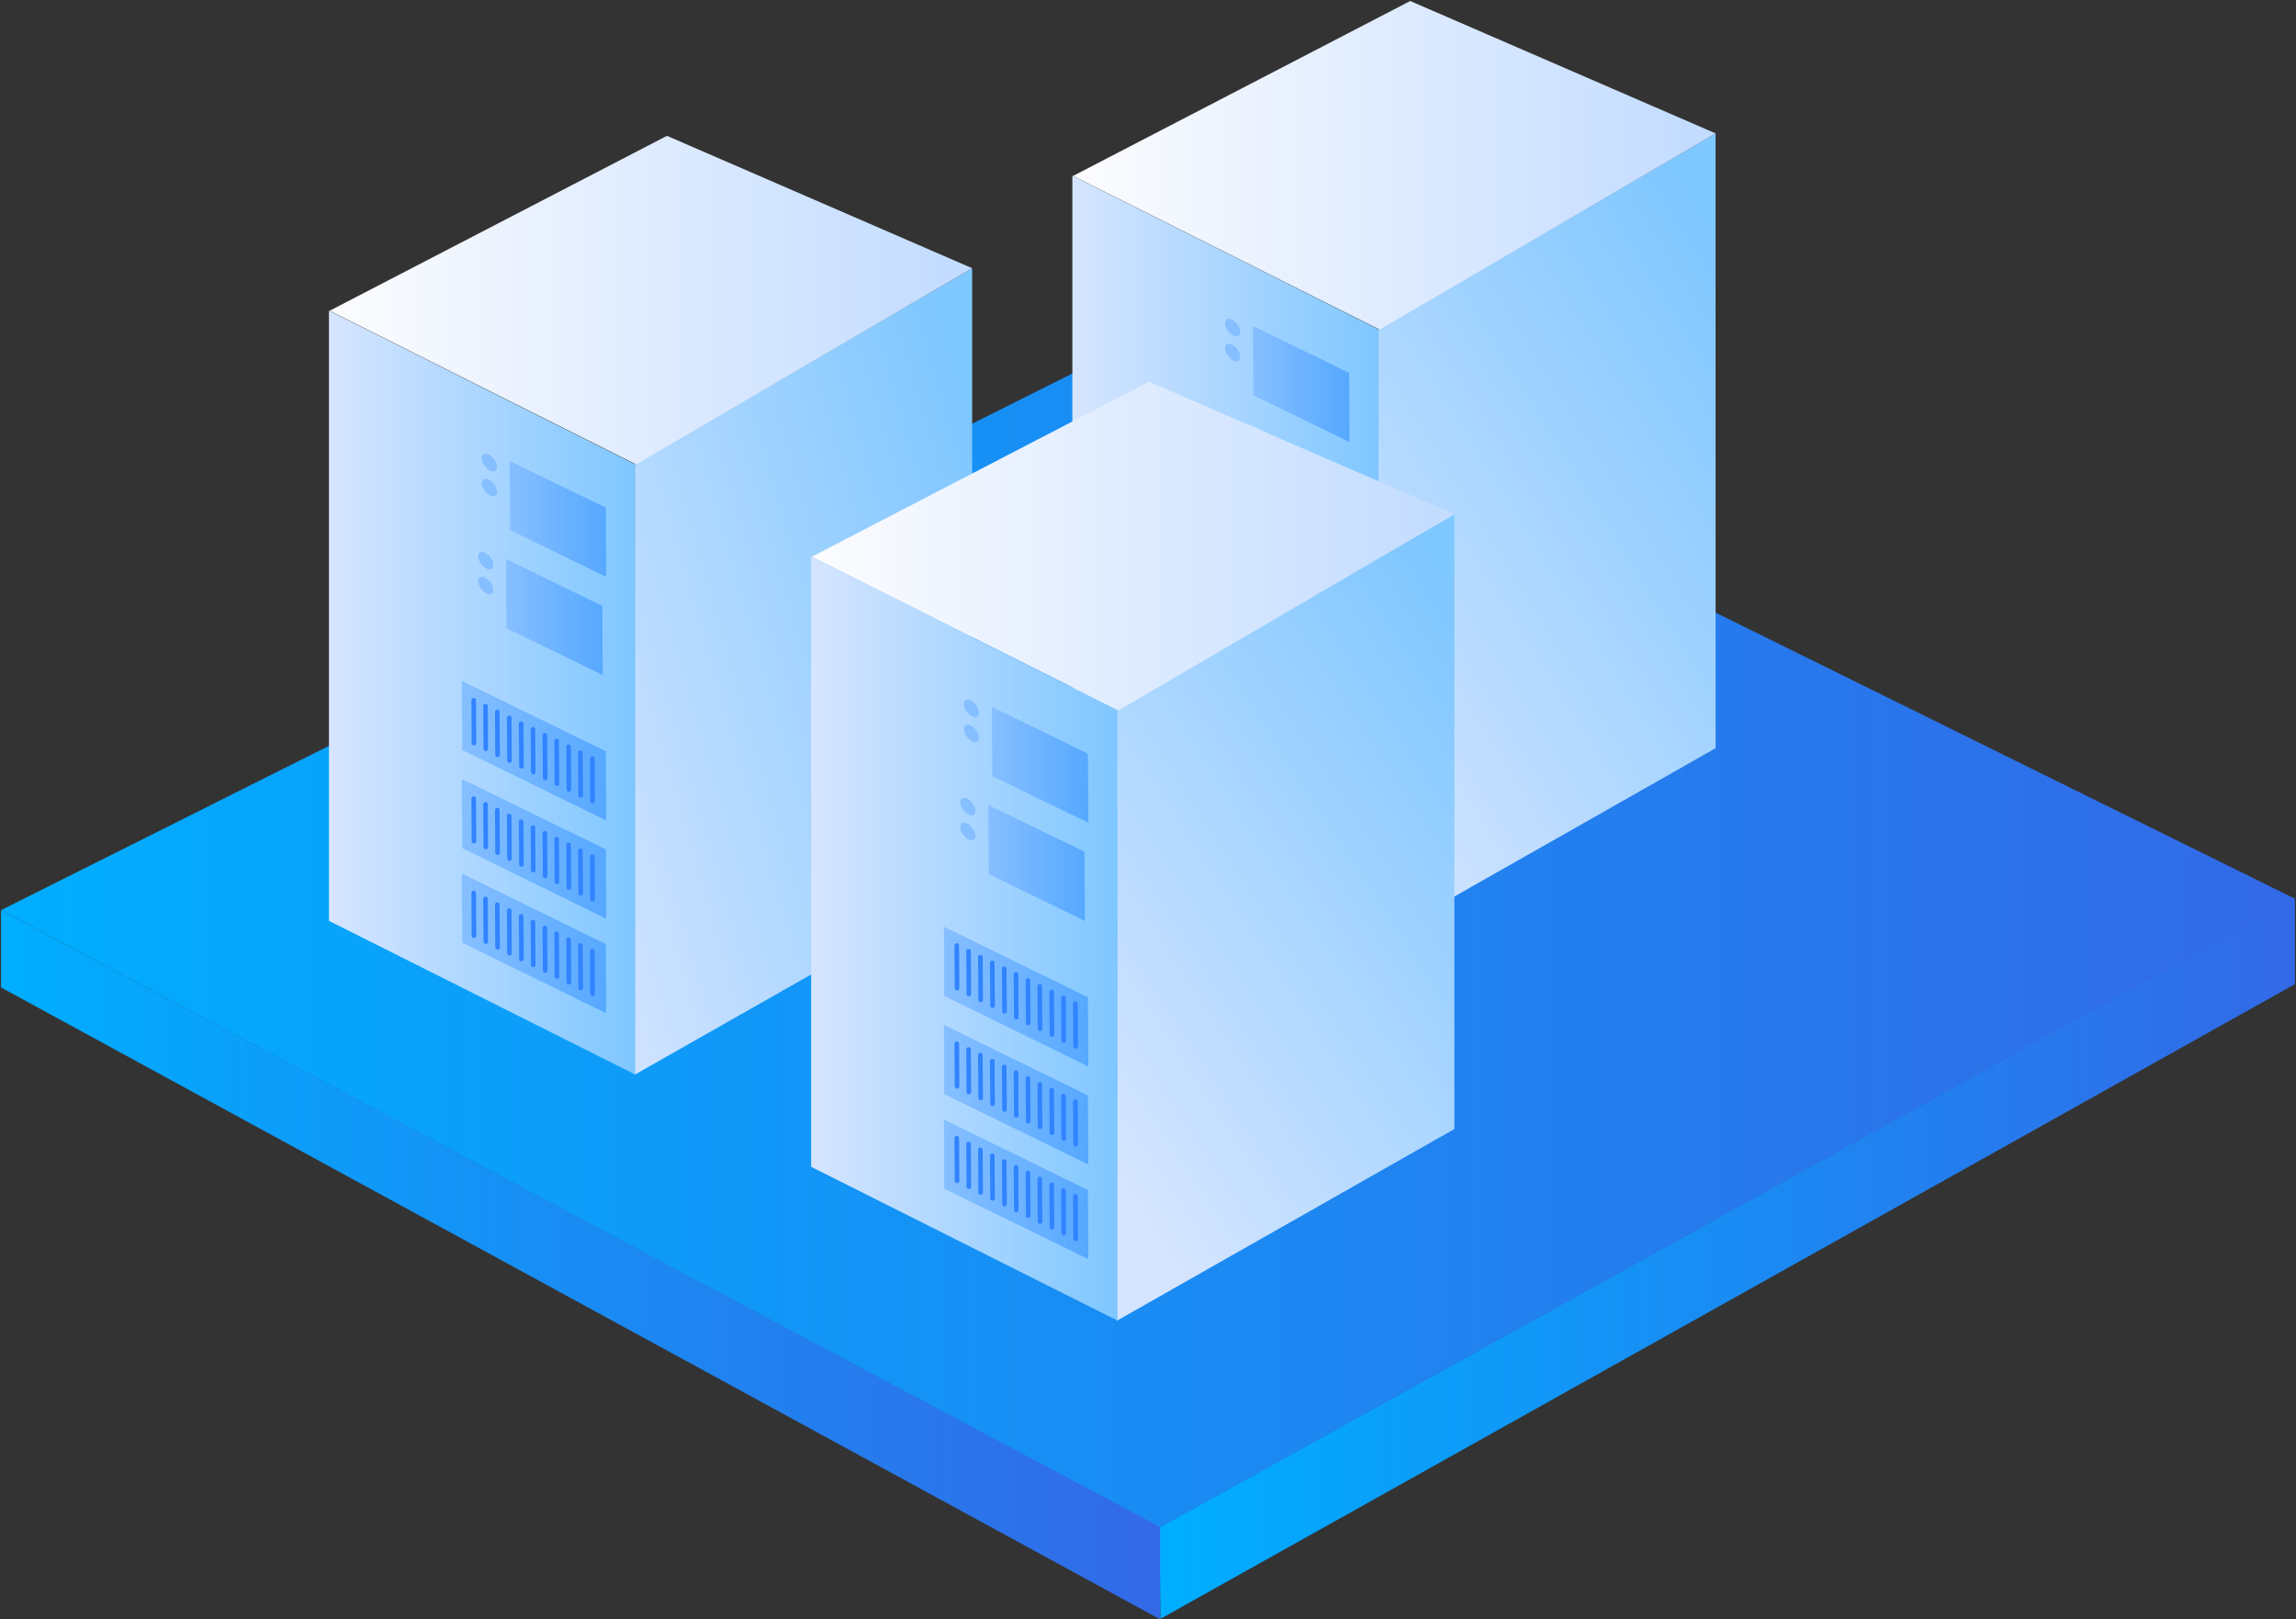 <svg xmlns="http://www.w3.org/2000/svg" width="319" height="225" viewBox="0 0 319 225">
    <rect x="0" y="0" width="319" height="225" fill="#333333" stroke="none"/>
    <defs>
        <linearGradient id="a" x1="0%" y1="50%" y2="50%">
            <stop offset="0%" stop-color="#00AEFF"/>
            <stop offset="100%" stop-color="#3369E7"/>
        </linearGradient>
        <linearGradient id="b" x1="0%" y1="50%" y2="50%">
            <stop offset="0%" stop-color="#00AEFF"/>
            <stop offset="100%" stop-color="#3369E7"/>
        </linearGradient>
        <linearGradient id="c" x1="0%" y1="50%" y2="50%">
            <stop offset="0%" stop-color="#00AEFF"/>
            <stop offset="100%" stop-color="#3369E7"/>
        </linearGradient>
        <linearGradient id="d" x1="13.18%" x2="83.027%" y1="104.551%" y2="1.628%">
            <stop offset="0%" stop-color="#D6E5FF"/>
            <stop offset="100%" stop-color="#7FC7FF"/>
        </linearGradient>
        <linearGradient id="e" x1="0%" y1="50%" y2="50%">
            <stop offset="0%" stop-color="#FCFCFE"/>
            <stop offset="97%" stop-color="#C3DCFF"/>
        </linearGradient>
        <linearGradient id="f" x1="0%" y1="50%" y2="50%">
            <stop offset="0%" stop-color="#D6E5FF"/>
            <stop offset="100%" stop-color="#7FC7FF"/>
        </linearGradient>
        <linearGradient id="g" x1="0%" y1="49.999%" y2="49.999%">
            <stop offset="0%" stop-color="#D6E5FF"/>
            <stop offset="100%" stop-color="#7FC7FF"/>
        </linearGradient>
        <linearGradient id="h" x1="0%" y1="50%" y2="50%">
            <stop offset="0%" stop-color="#D6E5FF"/>
            <stop offset="100%" stop-color="#7FC7FF"/>
        </linearGradient>
        <linearGradient id="i" x1="2432.721%" x2="-380.797%" y1="-284.627%" y2="110.372%">
            <stop offset="0%" stop-color="#D6E5FF"/>
            <stop offset="100%" stop-color="#7FC7FF"/>
        </linearGradient>
        <linearGradient id="j" x1="2398.758%" x2="-408.065%" y1="-280.53%" y2="114.469%">
            <stop offset="0%" stop-color="#D6E5FF"/>
            <stop offset="100%" stop-color="#7FC7FF"/>
        </linearGradient>
        <linearGradient id="k" x1="2374.682%" x2="-439.141%" y1="-276.335%" y2="118.664%">
            <stop offset="0%" stop-color="#D6E5FF"/>
            <stop offset="100%" stop-color="#7FC7FF"/>
        </linearGradient>
        <linearGradient id="l" x1="2340.36%" x2="-466.464%" y1="-272.247%" y2="122.754%">
            <stop offset="0%" stop-color="#D6E5FF"/>
            <stop offset="100%" stop-color="#7FC7FF"/>
        </linearGradient>
        <linearGradient id="m" x1="2317.071%" x2="-496.75%" y1="-268.316%" y2="126.686%">
            <stop offset="0%" stop-color="#D6E5FF"/>
            <stop offset="100%" stop-color="#7FC7FF"/>
        </linearGradient>
        <linearGradient id="n" x1="2282.531%" x2="-523.159%" y1="-264.177%" y2="130.822%">
            <stop offset="0%" stop-color="#D6E5FF"/>
            <stop offset="100%" stop-color="#7FC7FF"/>
        </linearGradient>
        <linearGradient id="o" x1="2258.421%" x2="-555.409%" y1="-260.015%" y2="134.987%">
            <stop offset="0%" stop-color="#D6E5FF"/>
            <stop offset="100%" stop-color="#7FC7FF"/>
        </linearGradient>
        <linearGradient id="p" x1="2228.824%" x2="-584.997%" y1="-255.748%" y2="139.149%">
            <stop offset="0%" stop-color="#D6E5FF"/>
            <stop offset="100%" stop-color="#7FC7FF"/>
        </linearGradient>
        <linearGradient id="q" x1="2200.809%" x2="-613.012%" y1="-251.995%" y2="143.007%">
            <stop offset="0%" stop-color="#D6E5FF"/>
            <stop offset="100%" stop-color="#7FC7FF"/>
        </linearGradient>
        <linearGradient id="r" x1="2170.724%" x2="-642.809%" y1="-247.734%" y2="147.264%">
            <stop offset="0%" stop-color="#D6E5FF"/>
            <stop offset="100%" stop-color="#7FC7FF"/>
        </linearGradient>
        <linearGradient id="s" x1="2137.389%" x2="-669.44%" y1="-243.682%" y2="151.316%">
            <stop offset="0%" stop-color="#D6E5FF"/>
            <stop offset="100%" stop-color="#7FC7FF"/>
        </linearGradient>
        <linearGradient id="t" x1="1511.212%" x2="-1302.609%" y1="-155.19%" y2="239.812%">
            <stop offset="0%" stop-color="#D6E5FF"/>
            <stop offset="100%" stop-color="#7FC7FF"/>
        </linearGradient>
        <linearGradient id="u" x1="1479.139%" x2="-1327.397%" y1="-151.069%" y2="243.93%">
            <stop offset="0%" stop-color="#D6E5FF"/>
            <stop offset="100%" stop-color="#7FC7FF"/>
        </linearGradient>
        <linearGradient id="v" x1="1452.706%" x2="-1361.124%" y1="-146.91%" y2="248.092%">
            <stop offset="0%" stop-color="#D6E5FF"/>
            <stop offset="100%" stop-color="#7FC7FF"/>
        </linearGradient>
        <linearGradient id="w" x1="1420.87%" x2="-1385.954%" y1="-142.767%" y2="252.13%">
            <stop offset="0%" stop-color="#D6E5FF"/>
            <stop offset="100%" stop-color="#7FC7FF"/>
        </linearGradient>
        <linearGradient id="x" x1="1393.853%" x2="-1419.976%" y1="-138.648%" y2="256.351%">
            <stop offset="0%" stop-color="#D6E5FF"/>
            <stop offset="100%" stop-color="#7FC7FF"/>
        </linearGradient>
        <linearGradient id="y" x1="1362.185%" x2="-1443.795%" y1="-134.504%" y2="260.392%">
            <stop offset="0%" stop-color="#D6E5FF"/>
            <stop offset="100%" stop-color="#7FC7FF"/>
        </linearGradient>
        <linearGradient id="z" x1="1336.35%" x2="-1477.176%" y1="-130.595%" y2="264.404%">
            <stop offset="0%" stop-color="#D6E5FF"/>
            <stop offset="100%" stop-color="#7FC7FF"/>
        </linearGradient>
        <linearGradient id="A" x1="1306.782%" x2="-1507.038%" y1="-126.362%" y2="268.568%">
            <stop offset="0%" stop-color="#D6E5FF"/>
            <stop offset="100%" stop-color="#7FC7FF"/>
        </linearGradient>
        <linearGradient id="B" x1="1278.835%" x2="-1534.988%" y1="-122.566%" y2="272.432%">
            <stop offset="0%" stop-color="#D6E5FF"/>
            <stop offset="100%" stop-color="#7FC7FF"/>
        </linearGradient>
        <linearGradient id="C" x1="1249.188%" x2="-1564.635%" y1="-118.341%" y2="276.66%">
            <stop offset="0%" stop-color="#D6E5FF"/>
            <stop offset="100%" stop-color="#7FC7FF"/>
        </linearGradient>
        <linearGradient id="D" x1="1217.556%" x2="-1588.974%" y1="-114.266%" y2="280.763%">
            <stop offset="0%" stop-color="#D6E5FF"/>
            <stop offset="100%" stop-color="#7FC7FF"/>
        </linearGradient>
        <linearGradient id="E" x1="554.312%" x2="-2259.215%" y1="-20.807%" y2="374.225%">
            <stop offset="0%" stop-color="#D6E5FF"/>
            <stop offset="100%" stop-color="#7FC7FF"/>
        </linearGradient>
        <linearGradient id="F" x1="524.566%" x2="-2282.263%" y1="-16.713%" y2="378.286%">
            <stop offset="0%" stop-color="#D6E5FF"/>
            <stop offset="100%" stop-color="#7FC7FF"/>
        </linearGradient>
        <linearGradient id="G" x1="495.518%" x2="-2318.306%" y1="-12.542%" y2="382.457%">
            <stop offset="0%" stop-color="#D6E5FF"/>
            <stop offset="100%" stop-color="#7FC7FF"/>
        </linearGradient>
        <linearGradient id="H" x1="467.388%" x2="-2339.439%" y1="-8.673%" y2="386.359%">
            <stop offset="0%" stop-color="#D6E5FF"/>
            <stop offset="100%" stop-color="#7FC7FF"/>
        </linearGradient>
        <linearGradient id="I" x1="438.094%" x2="-2375.432%" y1="-4.486%" y2="390.515%">
            <stop offset="0%" stop-color="#D6E5FF"/>
            <stop offset="100%" stop-color="#7FC7FF"/>
        </linearGradient>
        <linearGradient id="J" x1="408.972%" x2="-2397.008%" y1="-.357%" y2="394.543%">
            <stop offset="0%" stop-color="#D6E5FF"/>
            <stop offset="100%" stop-color="#7FC7FF"/>
        </linearGradient>
        <linearGradient id="K" x1="379.391%" x2="-2434.435%" y1="3.758%" y2="398.789%">
            <stop offset="0%" stop-color="#D6E5FF"/>
            <stop offset="100%" stop-color="#7FC7FF"/>
        </linearGradient>
        <linearGradient id="L" x1="349.665%" x2="-2464.156%" y1="7.978%" y2="402.874%">
            <stop offset="0%" stop-color="#D6E5FF"/>
            <stop offset="100%" stop-color="#7FC7FF"/>
        </linearGradient>
        <linearGradient id="M" x1="321.962%" x2="-2491.868%" y1="11.822%" y2="406.824%">
            <stop offset="0%" stop-color="#D6E5FF"/>
            <stop offset="100%" stop-color="#7FC7FF"/>
        </linearGradient>
        <linearGradient id="N" x1="292.035%" x2="-2521.494%" y1="16.02%" y2="411.019%">
            <stop offset="0%" stop-color="#D6E5FF"/>
            <stop offset="100%" stop-color="#7FC7FF"/>
        </linearGradient>
        <linearGradient id="O" x1="263.995%" x2="-2542.829%" y1="19.89%" y2="414.891%">
            <stop offset="0%" stop-color="#D6E5FF"/>
            <stop offset="100%" stop-color="#7FC7FF"/>
        </linearGradient>
        <linearGradient id="P" x1="0%" y1="50%" y2="50%">
            <stop offset="0%" stop-color="#86BFFF"/>
            <stop offset="100%" stop-color="#56A8FF"/>
        </linearGradient>
        <linearGradient id="Q" x1="0%" y1="49.999%" y2="49.999%">
            <stop offset="0%" stop-color="#D6E5FF"/>
            <stop offset="100%" stop-color="#7FC7FF"/>
        </linearGradient>
        <linearGradient id="R" x1="225.492%" x2="-1.392%" y1="-795.033%" y2="297.459%">
            <stop offset="0%" stop-color="#D6E5FF"/>
            <stop offset="100%" stop-color="#7FC7FF"/>
        </linearGradient>
        <linearGradient id="S" x1="253.935%" x2="27.047%" y1="-931.975%" y2="160.518%">
            <stop offset="0%" stop-color="#D6E5FF"/>
            <stop offset="100%" stop-color="#7FC7FF"/>
        </linearGradient>
        <linearGradient id="T" x1="-14.798%" x2="97.707%" y1="94.881%" y2="17.469%">
            <stop offset="0%" stop-color="#D6E5FF"/>
            <stop offset="100%" stop-color="#7FC7FF"/>
        </linearGradient>
        <linearGradient id="U" x1="0%" y1="50%" y2="50%">
            <stop offset="0%" stop-color="#86BFFF"/>
            <stop offset="100%" stop-color="#56A8FF"/>
        </linearGradient>
        <linearGradient id="V" x1="0%" y1="49.999%" y2="49.999%">
            <stop offset="0%" stop-color="#86BFFF"/>
            <stop offset="100%" stop-color="#56A8FF"/>
        </linearGradient>
        <linearGradient id="W" x1="0%" y1="50%" y2="50%">
            <stop offset="0%" stop-color="#86BFFF"/>
            <stop offset="100%" stop-color="#56A8FF"/>
        </linearGradient>
        <linearGradient id="X" x1="91732.971%" x2="88835.912%" y1="22530.887%" y2="21820.521%">
            <stop offset="0%" stop-color="#6CA8FF"/>
            <stop offset="100%" stop-color="#3183FF"/>
        </linearGradient>
        <linearGradient id="Y" x1="91653.156%" x2="88756.097%" y1="22511.316%" y2="21800.95%">
            <stop offset="0%" stop-color="#6CA8FF"/>
            <stop offset="100%" stop-color="#3183FF"/>
        </linearGradient>
        <linearGradient id="Z" x1="91319.213%" x2="88430.23%" y1="22492.004%" y2="21781.638%">
            <stop offset="0%" stop-color="#6CA8FF"/>
            <stop offset="100%" stop-color="#3183FF"/>
        </linearGradient>
        <linearGradient id="aa" x1="91494.132%" x2="88597.073%" y1="22472.324%" y2="21761.958%">
            <stop offset="0%" stop-color="#6CA8FF"/>
            <stop offset="100%" stop-color="#3183FF"/>
        </linearGradient>
        <linearGradient id="ab" x1="91414.924%" x2="88517.865%" y1="22452.901%" y2="21742.535%">
            <stop offset="0%" stop-color="#6CA8FF"/>
            <stop offset="100%" stop-color="#3183FF"/>
        </linearGradient>
        <linearGradient id="ac" x1="91109.039%" x2="88219.184%" y1="22433.589%" y2="21723.223%">
            <stop offset="0%" stop-color="#6CA8FF"/>
            <stop offset="100%" stop-color="#3183FF"/>
        </linearGradient>
        <linearGradient id="ad" x1="91256.959%" x2="88359.9%" y1="22414.168%" y2="21703.802%">
            <stop offset="0%" stop-color="#6CA8FF"/>
            <stop offset="100%" stop-color="#3183FF"/>
        </linearGradient>
        <linearGradient id="ae" x1="90950.414%" x2="88060.559%" y1="22394.597%" y2="21684.231%">
            <stop offset="0%" stop-color="#6CA8FF"/>
            <stop offset="100%" stop-color="#3183FF"/>
        </linearGradient>
        <linearGradient id="af" x1="91097.935%" x2="88200.876%" y1="22375.176%" y2="21664.81%">
            <stop offset="0%" stop-color="#6CA8FF"/>
            <stop offset="100%" stop-color="#3183FF"/>
        </linearGradient>
        <linearGradient id="ag" x1="90765.572%" x2="87876.586%" y1="22355.862%" y2="21645.496%">
            <stop offset="0%" stop-color="#6CA8FF"/>
            <stop offset="100%" stop-color="#3183FF"/>
        </linearGradient>
        <linearGradient id="ah" x1="90939.965%" x2="88042.906%" y1="22336.441%" y2="21626.075%">
            <stop offset="0%" stop-color="#6CA8FF"/>
            <stop offset="100%" stop-color="#3183FF"/>
        </linearGradient>
        <linearGradient id="ai" x1="92423.927%" x2="89526.868%" y1="22700.303%" y2="21989.937%">
            <stop offset="0%" stop-color="#6CA8FF"/>
            <stop offset="100%" stop-color="#3183FF"/>
        </linearGradient>
        <linearGradient id="aj" x1="92345.138%" x2="89448.082%" y1="22680.992%" y2="21970.626%">
            <stop offset="0%" stop-color="#6CA8FF"/>
            <stop offset="100%" stop-color="#3183FF"/>
        </linearGradient>
        <linearGradient id="ak" x1="92009.27%" x2="89120.284%" y1="22661.68%" y2="21951.314%">
            <stop offset="0%" stop-color="#6CA8FF"/>
            <stop offset="100%" stop-color="#3183FF"/>
        </linearGradient>
        <linearGradient id="al" x1="92186.118%" x2="89289.059%" y1="22642%" y2="21931.634%">
            <stop offset="0%" stop-color="#6CA8FF"/>
            <stop offset="100%" stop-color="#3183FF"/>
        </linearGradient>
        <linearGradient id="am" x1="92106.909%" x2="89209.85%" y1="22622.579%" y2="21912.213%">
            <stop offset="0%" stop-color="#6CA8FF"/>
            <stop offset="100%" stop-color="#3183FF"/>
        </linearGradient>
        <linearGradient id="an" x1="91799.304%" x2="88909.449%" y1="22603.267%" y2="21892.901%">
            <stop offset="0%" stop-color="#6CA8FF"/>
            <stop offset="100%" stop-color="#3183FF"/>
        </linearGradient>
        <linearGradient id="ao" x1="91948.941%" x2="89051.882%" y1="22583.844%" y2="21873.478%">
            <stop offset="0%" stop-color="#6CA8FF"/>
            <stop offset="100%" stop-color="#3183FF"/>
        </linearGradient>
        <linearGradient id="ap" x1="91640.678%" x2="88750.824%" y1="22564.273%" y2="21853.907%">
            <stop offset="0%" stop-color="#6CA8FF"/>
            <stop offset="100%" stop-color="#3183FF"/>
        </linearGradient>
        <linearGradient id="aq" x1="91789.918%" x2="88892.859%" y1="22544.852%" y2="21834.486%">
            <stop offset="0%" stop-color="#6CA8FF"/>
            <stop offset="100%" stop-color="#3183FF"/>
        </linearGradient>
        <linearGradient id="ar" x1="91455.6%" x2="88566.614%" y1="22525.539%" y2="21815.173%">
            <stop offset="0%" stop-color="#6CA8FF"/>
            <stop offset="100%" stop-color="#3183FF"/>
        </linearGradient>
        <linearGradient id="as" x1="91631.953%" x2="88734.894%" y1="22506.118%" y2="21795.752%">
            <stop offset="0%" stop-color="#6CA8FF"/>
            <stop offset="100%" stop-color="#3183FF"/>
        </linearGradient>
        <linearGradient id="at" x1="93142.168%" x2="90245.112%" y1="22876.451%" y2="22166.086%">
            <stop offset="0%" stop-color="#6CA8FF"/>
            <stop offset="100%" stop-color="#3183FF"/>
        </linearGradient>
        <linearGradient id="au" x1="93063.497%" x2="90166.438%" y1="22857.135%" y2="22146.769%">
            <stop offset="0%" stop-color="#6CA8FF"/>
            <stop offset="100%" stop-color="#3183FF"/>
        </linearGradient>
        <linearGradient id="av" x1="92724.574%" x2="89835.588%" y1="22837.564%" y2="22127.198%">
            <stop offset="0%" stop-color="#6CA8FF"/>
            <stop offset="100%" stop-color="#3183FF"/>
        </linearGradient>
        <linearGradient id="aw" x1="92904.473%" x2="90007.415%" y1="22818.143%" y2="22107.777%">
            <stop offset="0%" stop-color="#6CA8FF"/>
            <stop offset="100%" stop-color="#3183FF"/>
        </linearGradient>
        <linearGradient id="ax" x1="92825.265%" x2="89928.206%" y1="22798.721%" y2="22088.356%">
            <stop offset="0%" stop-color="#6CA8FF"/>
            <stop offset="100%" stop-color="#3183FF"/>
        </linearGradient>
        <linearGradient id="ay" x1="92515.873%" x2="89626.019%" y1="22773.524%" y2="22063.342%">
            <stop offset="0%" stop-color="#6CA8FF"/>
            <stop offset="100%" stop-color="#3183FF"/>
        </linearGradient>
        <linearGradient id="az" x1="92666.241%" x2="89769.182%" y1="22759.728%" y2="22049.362%">
            <stop offset="0%" stop-color="#6CA8FF"/>
            <stop offset="100%" stop-color="#3183FF"/>
        </linearGradient>
        <linearGradient id="aA" x1="92357.245%" x2="89467.39%" y1="22740.415%" y2="22030.049%">
            <stop offset="0%" stop-color="#6CA8FF"/>
            <stop offset="100%" stop-color="#3183FF"/>
        </linearGradient>
        <linearGradient id="aB" x1="92508.273%" x2="89611.215%" y1="22720.994%" y2="22010.628%">
            <stop offset="0%" stop-color="#6CA8FF"/>
            <stop offset="100%" stop-color="#3183FF"/>
        </linearGradient>
        <linearGradient id="aC" x1="92170.904%" x2="89281.918%" y1="22701.423%" y2="21991.057%">
            <stop offset="0%" stop-color="#6CA8FF"/>
            <stop offset="100%" stop-color="#3183FF"/>
        </linearGradient>
        <linearGradient id="aD" x1="92349.253%" x2="89452.194%" y1="22682.002%" y2="21971.636%">
            <stop offset="0%" stop-color="#6CA8FF"/>
            <stop offset="100%" stop-color="#3183FF"/>
        </linearGradient>
        <linearGradient id="aE" x1="0%" y1="50%" y2="50%">
            <stop offset="0%" stop-color="#86BFFF"/>
            <stop offset="100%" stop-color="#56A8FF"/>
        </linearGradient>
        <linearGradient id="aF" x1="20.125%" x2="83.013%" y1="96.672%" y2="-.973%">
            <stop offset="0%" stop-color="#D6E5FF"/>
            <stop offset="100%" stop-color="#7FC7FF"/>
        </linearGradient>
        <linearGradient id="aG" x1="0%" y1="50%" y2="50%">
            <stop offset="0%" stop-color="#FCFCFE"/>
            <stop offset="97%" stop-color="#C3DCFF"/>
        </linearGradient>
        <linearGradient id="aH" x1="0%" y1="50%" y2="50%">
            <stop offset="0%" stop-color="#D6E5FF"/>
            <stop offset="100%" stop-color="#7FC7FF"/>
        </linearGradient>
        <linearGradient id="aI" x1="0%" y1="50%" y2="50%">
            <stop offset="0%" stop-color="#86BFFF"/>
            <stop offset="100%" stop-color="#56A8FF"/>
        </linearGradient>
        <linearGradient id="aJ" x1="0%" y1="49.999%" y2="49.999%">
            <stop offset="0%" stop-color="#86BFFF"/>
            <stop offset="100%" stop-color="#56A8FF"/>
        </linearGradient>
        <linearGradient id="aK" x1="0%" y1="49.999%" y2="49.999%">
            <stop offset="0%" stop-color="#86BFFF"/>
            <stop offset="100%" stop-color="#56A8FF"/>
        </linearGradient>
        <linearGradient id="aL" x1="91319.213%" x2="88430.227%" y1="22492.004%" y2="21781.638%">
            <stop offset="0%" stop-color="#6CA8FF"/>
            <stop offset="100%" stop-color="#3183FF"/>
        </linearGradient>
        <linearGradient id="aM" x1="91494.135%" x2="88597.076%" y1="22472.324%" y2="21761.958%">
            <stop offset="0%" stop-color="#6CA8FF"/>
            <stop offset="100%" stop-color="#3183FF"/>
        </linearGradient>
        <linearGradient id="aN" x1="91097.932%" x2="88200.874%" y1="22375.176%" y2="21664.81%">
            <stop offset="0%" stop-color="#6CA8FF"/>
            <stop offset="100%" stop-color="#3183FF"/>
        </linearGradient>
        <linearGradient id="aO" x1="90765.546%" x2="87876.56%" y1="22355.863%" y2="21645.497%">
            <stop offset="0%" stop-color="#6CA8FF"/>
            <stop offset="100%" stop-color="#3183FF"/>
        </linearGradient>
        <linearGradient id="aP" x1="92423.9%" x2="89526.841%" y1="22700.305%" y2="21989.939%">
            <stop offset="0%" stop-color="#6CA8FF"/>
            <stop offset="100%" stop-color="#3183FF"/>
        </linearGradient>
        <linearGradient id="aQ" x1="92345.141%" x2="89448.082%" y1="22680.992%" y2="21970.626%">
            <stop offset="0%" stop-color="#6CA8FF"/>
            <stop offset="100%" stop-color="#3183FF"/>
        </linearGradient>
        <linearGradient id="aR" x1="91948.938%" x2="89051.879%" y1="22583.844%" y2="21873.478%">
            <stop offset="0%" stop-color="#6CA8FF"/>
            <stop offset="100%" stop-color="#3183FF"/>
        </linearGradient>
        <linearGradient id="aS" x1="91640.676%" x2="88750.821%" y1="22564.273%" y2="21853.907%">
            <stop offset="0%" stop-color="#6CA8FF"/>
            <stop offset="100%" stop-color="#3183FF"/>
        </linearGradient>
        <linearGradient id="aT" x1="93142.256%" x2="90245.197%" y1="22876.447%" y2="22166.081%">
            <stop offset="0%" stop-color="#6CA8FF"/>
            <stop offset="100%" stop-color="#3183FF"/>
        </linearGradient>
        <linearGradient id="aU" x1="92904.477%" x2="90007.418%" y1="22818.143%" y2="22107.777%">
            <stop offset="0%" stop-color="#6CA8FF"/>
            <stop offset="100%" stop-color="#3183FF"/>
        </linearGradient>
        <linearGradient id="aV" x1="92515.873%" x2="89626.021%" y1="22773.524%" y2="22063.342%">
            <stop offset="0%" stop-color="#6CA8FF"/>
            <stop offset="100%" stop-color="#3183FF"/>
        </linearGradient>
        <linearGradient id="aW" x1="92349.253%" x2="89452.197%" y1="22682.002%" y2="21971.636%">
            <stop offset="0%" stop-color="#6CA8FF"/>
            <stop offset="100%" stop-color="#3183FF"/>
        </linearGradient>
    </defs>
    <g fill="none" fill-rule="nonzero">
        <path fill="url(#a)" d="M318.84 124.762l.02 11.981-157.642 88.197-.12-12.723z"/>
        <path fill="url(#b)" d="M161.178 225L.14 137.204v-10.74l161.038 85.633z"/>
        <path fill="url(#c)" d="M159.96 46.402L.14 126.465l161.078 85.732 157.562-87.355z"/>
        <path fill="url(#d)" d="M238.361 18.533L191.46 45.82v84.771l46.901-26.627z"/>
        <path fill="url(#e)" d="M191.68 45.801l46.681-27.268L195.934.14l-46.841 24.303z"/>
        <path fill="url(#f)" d="M148.993 24.403v84.811l42.527 21.358v-84.81z"/>
        <path fill="url(#f)" d="M187.505 122.057l-20.015-9.797-.06-9.618 20.015 9.798z" opacity=".6"/>
        <path fill="url(#g)" d="M187.505 108.914l-20.015-9.798-.06-9.617 20.015 9.798z" opacity=".6"/>
        <path fill="url(#h)" d="M187.505 95.27l-20.015-9.798-.06-9.597 20.015 9.777z" opacity=".6"/>
        <path fill="url(#i)" d="M169.128 111.618c-.18 0-.32-.14-.32-.32l-.04-5.93c0-.181.14-.321.32-.321s.32.14.32.32l.04 5.93c0 .161-.14.301-.32.321z"/>
        <path fill="url(#j)" d="M170.766 112.42c-.18 0-.32-.14-.32-.32l-.04-5.931c0-.18.14-.32.32-.32s.32.14.32.32l.04 5.93c.02.16-.14.32-.32.32z"/>
        <path fill="url(#k)" d="M172.424 113.221c-.18 0-.32-.14-.32-.32l-.04-5.93c0-.181.14-.321.32-.321s.32.14.32.32l.04 5.93c0 .181-.14.321-.32.321z"/>
        <path fill="url(#l)" d="M174.062 114.023c-.18 0-.32-.14-.32-.32l-.04-5.931c0-.18.14-.321.32-.321s.32.14.32.32l.04 5.931c.02.18-.14.32-.32.32z"/>
        <path fill="url(#m)" d="M175.72 114.844c-.18 0-.32-.14-.32-.32l-.04-5.93c0-.181.14-.322.32-.322s.32.14.32.321l.04 5.93c0 .16-.14.321-.32.321z"/>
        <path fill="url(#n)" d="M177.358 115.646c-.18 0-.32-.14-.32-.321l-.04-5.93c0-.18.14-.321.32-.321s.32.14.32.32l.04 5.931c.02.18-.12.32-.32.32z"/>
        <path fill="url(#o)" d="M179.016 116.447c-.18 0-.32-.14-.32-.32l-.04-5.931c0-.18.14-.32.32-.32s.32.14.32.32l.04 5.93c0 .18-.14.321-.32.321z"/>
        <path fill="url(#p)" d="M180.673 117.248c-.18 0-.32-.14-.32-.32l-.04-5.93c0-.181.14-.321.32-.321s.32.14.32.32l.04 5.93c0 .181-.14.341-.32.321z"/>
        <path fill="url(#q)" d="M182.311 118.07c-.18 0-.32-.14-.32-.32l-.04-5.931c0-.18.14-.32.32-.32s.32.14.32.32l.04 5.93c0 .16-.14.32-.32.32z"/>
        <path fill="url(#r)" d="M183.97 118.871c-.18 0-.32-.14-.32-.32l-.04-5.93c0-.181.14-.321.32-.321s.319.14.319.32l.04 5.93c0 .181-.14.321-.32.321z"/>
        <path fill="url(#s)" d="M185.607 119.673c-.18 0-.32-.14-.32-.32l-.04-5.931c0-.18.14-.32.32-.32s.32.14.32.32l.04 5.93c.02.18-.14.32-.32.32z"/>
        <path fill="url(#t)" d="M169.128 98.475c-.18 0-.32-.14-.32-.32l-.04-5.931c0-.18.14-.32.32-.32s.32.14.32.32l.04 5.93c0 .16-.14.321-.32.321z"/>
        <path fill="url(#u)" d="M170.766 99.276c-.18 0-.32-.14-.32-.32l-.04-5.93c0-.18.14-.321.32-.321s.32.14.32.32l.04 5.93c.02.181-.14.321-.32.321z"/>
        <path fill="url(#v)" d="M172.424 100.078c-.18 0-.32-.14-.32-.32l-.04-5.931c0-.18.14-.32.32-.32s.32.14.32.32l.04 5.93c0 .18-.14.32-.32.32z"/>
        <path fill="url(#w)" d="M174.062 100.88c-.18 0-.32-.14-.32-.321l-.04-5.93c0-.181.14-.321.32-.321s.32.14.32.32l.04 5.93c.02.181-.14.341-.32.321z"/>
        <path fill="url(#x)" d="M175.72 101.68c-.18 0-.32-.14-.32-.32l-.04-5.93c0-.18.14-.32.32-.32s.32.14.32.32l.04 5.93c0 .18-.14.32-.32.32z"/>
        <path fill="url(#y)" d="M177.358 102.482c-.18 0-.32-.14-.32-.32l-.04-5.93c0-.181.14-.321.32-.321s.32.14.32.32l.04 5.93c.02.18-.12.341-.32.321z"/>
        <path fill="url(#z)" d="M179.016 103.304c-.18 0-.32-.14-.32-.32l-.04-5.931c0-.18.14-.321.32-.321s.32.14.32.32l.04 5.931c0 .18-.14.32-.32.32z"/>
        <path fill="url(#A)" d="M180.673 104.105c-.18 0-.32-.14-.32-.32l-.04-5.931c0-.18.14-.32.32-.32s.32.14.32.32l.04 5.93c0 .18-.14.341-.32.321z"/>
        <path fill="url(#B)" d="M182.311 104.927c-.18 0-.32-.14-.32-.321l-.04-5.93c0-.18.14-.321.32-.321s.32.14.32.32l.04 5.931c0 .16-.14.32-.32.32z"/>
        <path fill="url(#C)" d="M183.97 105.728c-.18 0-.32-.14-.32-.32l-.04-5.931c0-.18.14-.32.32-.32s.319.14.319.32l.04 5.93c0 .18-.14.321-.32.321z"/>
        <path fill="url(#D)" d="M185.607 106.53c-.18 0-.32-.14-.32-.321l-.04-5.93c0-.181.14-.321.32-.321s.32.14.32.32l.04 5.93c.02.181-.14.321-.32.321z"/>
        <path fill="url(#E)" d="M169.128 84.83c-.18 0-.32-.14-.32-.32l-.04-5.93c0-.18.14-.32.32-.32s.32.14.32.32l.04 5.93c0 .18-.14.32-.32.32z"/>
        <path fill="url(#F)" d="M170.766 85.632c-.18 0-.32-.14-.32-.32l-.04-5.93c0-.181.14-.321.32-.321s.32.14.32.32l.04 5.93c.02.181-.14.321-.32.321z"/>
        <path fill="url(#G)" d="M172.424 86.434c-.18 0-.32-.14-.32-.32l-.04-5.931c0-.18.14-.321.32-.321s.32.14.32.32l.04 5.931c0 .18-.14.32-.32.32z"/>
        <path fill="url(#H)" d="M174.062 87.255c-.18 0-.32-.14-.32-.32l-.04-5.931c0-.18.14-.32.32-.32s.32.14.32.32l.04 5.93c.02.18-.14.321-.32.321z"/>
        <path fill="url(#I)" d="M175.72 88.057c-.18 0-.32-.14-.32-.321l-.04-5.93c0-.18.14-.321.32-.321s.32.14.32.32l.04 5.931c0 .18-.14.32-.32.32z"/>
        <path fill="url(#J)" d="M177.358 88.858c-.18 0-.32-.14-.32-.32l-.04-5.931c0-.18.14-.32.32-.32s.32.14.32.32l.04 5.93c.02.18-.12.341-.32.321z"/>
        <path fill="url(#K)" d="M179.016 89.66c-.18 0-.32-.14-.32-.321l-.04-5.93c0-.181.14-.321.32-.321s.32.14.32.32l.04 5.93c0 .181-.14.321-.32.321z"/>
        <path fill="url(#L)" d="M180.673 90.46c-.18 0-.32-.14-.32-.32l-.04-5.93c0-.18.14-.32.32-.32s.32.14.32.32l.04 5.93c0 .18-.14.34-.32.32z"/>
        <path fill="url(#M)" d="M182.311 91.282c-.18 0-.32-.14-.32-.32l-.04-5.93c0-.181.14-.321.32-.321s.32.14.32.32l.04 5.93c0 .181-.14.321-.32.321z"/>
        <path fill="url(#N)" d="M183.97 92.084c-.18 0-.32-.14-.32-.32l-.04-5.931c0-.18.14-.321.32-.321s.319.14.319.32l.04 5.931c0 .18-.14.32-.32.32z"/>
        <path fill="url(#O)" d="M185.607 92.905c-.18 0-.32-.14-.32-.32l-.04-5.93c0-.181.14-.322.32-.322s.32.14.32.321l.04 5.93c.02.16-.14.321-.32.321z"/>
        <path fill="url(#P)" d="M187.505 61.43l-13.363-6.512-.06-9.617 13.363 6.511z"/>
        <path fill="#86BFFF" d="M172.324 46.142c0-.581-.48-1.322-1.059-1.663-.579-.34-1.058-.14-1.058.44 0 .582.479 1.323 1.058 1.664.58.34 1.059.14 1.059-.441zM172.324 49.588c0-.58-.48-1.322-1.059-1.663-.579-.34-1.058-.14-1.058.441s.479 1.322 1.058 1.663c.58.34 1.059.16 1.059-.44z"/>
        <path fill="url(#Q)" d="M187.006 75.053l-13.344-6.491-.06-9.617 13.344 6.511z" opacity=".6"/>
        <path fill="url(#R)" d="M171.825 59.786c0-.58-.48-1.322-1.06-1.663-.578-.34-1.058-.14-1.058.441s.48 1.322 1.059 1.663c.58.34 1.059.14 1.059-.44z"/>
        <path fill="url(#S)" d="M171.825 63.232c0-.58-.48-1.322-1.06-1.663-.578-.34-1.058-.14-1.058.441s.48 1.323 1.059 1.663c.58.34 1.059.14 1.059-.44z"/>
        <path fill="url(#T)" d="M135.07 37.266L88.19 64.555v84.77l46.88-26.627z"/>
        <path fill="url(#e)" d="M88.39 64.535l46.68-27.269-42.406-18.392-46.861 24.303z"/>
        <path fill="url(#f)" d="M45.703 43.157v84.79l42.546 21.358v-84.79z"/>
        <path fill="url(#U)" d="M84.214 140.79l-19.995-9.797-.06-9.617 20.015 9.797z"/>
        <path fill="url(#V)" d="M84.214 127.647L64.22 117.85l-.06-9.618 20.015 9.798z"/>
        <path fill="url(#W)" d="M84.214 114.003l-19.995-9.798-.06-9.597 20.015 9.778z"/>
        <path fill="url(#X)" d="M65.857 130.332c-.18 0-.32-.14-.32-.32l-.04-5.931c0-.18.14-.321.32-.321s.32.14.32.32l.04 5.931c0 .18-.14.32-.32.32z"/>
        <path fill="url(#Y)" d="M67.495 131.153c-.18 0-.32-.14-.32-.32l-.04-5.931c0-.18.14-.32.32-.32s.32.14.32.32l.04 5.93c0 .18-.14.321-.32.321z"/>
        <path fill="url(#Z)" d="M69.133 131.955c-.18 0-.32-.14-.32-.321l-.04-5.93c0-.18.14-.321.32-.321s.32.14.32.32l.04 5.931c.02.18-.12.32-.32.32z"/>
        <path fill="url(#aa)" d="M70.791 132.776c-.18 0-.32-.14-.32-.32l-.04-5.931c0-.18.14-.32.32-.32s.32.14.32.32l.04 5.93c0 .16-.14.321-.32.321z"/>
        <path fill="url(#ab)" d="M72.45 133.577c-.18 0-.32-.14-.32-.32l-.04-5.93c0-.181.14-.321.32-.321.179 0 .319.14.319.32l.04 5.93c0 .161-.14.321-.32.321z"/>
        <path fill="url(#ac)" d="M74.087 134.379c-.18 0-.32-.14-.32-.32l-.04-5.931c0-.18.14-.32.32-.32s.32.14.32.32l.04 5.93c.02.18-.14.32-.32.32z"/>
        <path fill="url(#ad)" d="M75.745 135.18c-.18 0-.32-.14-.32-.32l-.04-5.93c0-.181.14-.321.32-.321s.32.14.32.32l.04 5.93c0 .181-.14.321-.32.321z"/>
        <path fill="url(#ae)" d="M77.383 136.002c-.18 0-.32-.14-.32-.32l-.04-5.931c0-.18.14-.32.32-.32s.32.14.32.32l.04 5.93c.02.16-.14.32-.32.32z"/>
        <path fill="url(#af)" d="M79.04 136.803c-.179 0-.319-.14-.319-.32l-.04-5.93c0-.181.14-.321.32-.321s.32.14.32.32l.04 5.93c0 .16-.14.321-.32.321z"/>
        <path fill="url(#ag)" d="M80.679 137.605c-.18 0-.32-.14-.32-.32l-.04-5.931c0-.18.14-.321.32-.321s.32.14.32.32l.04 5.931c.02.18-.12.32-.32.32z"/>
        <path fill="url(#ah)" d="M82.337 138.406c-.18 0-.32-.14-.32-.32l-.04-5.931c0-.18.14-.32.32-.32s.32.14.32.32l.04 5.93c0 .18-.14.321-.32.321z"/>
        <path fill="url(#ai)" d="M65.857 117.208c-.18 0-.32-.14-.32-.32l-.04-5.93c0-.181.14-.321.32-.321s.32.14.32.32l.04 5.93c0 .161-.14.321-.32.321z"/>
        <path fill="url(#aj)" d="M67.495 118.01c-.18 0-.32-.14-.32-.32l-.04-5.931c0-.18.14-.32.32-.32s.32.14.32.32l.04 5.93c0 .18-.14.32-.32.32z"/>
        <path fill="url(#ak)" d="M69.133 118.811c-.18 0-.32-.14-.32-.32l-.04-5.93c0-.181.14-.321.32-.321s.32.14.32.32l.04 5.93c.02.181-.12.321-.32.321z"/>
        <path fill="url(#al)" d="M70.791 119.633c-.18 0-.32-.14-.32-.32l-.04-5.931c0-.18.14-.321.32-.321s.32.14.32.32l.04 5.931c0 .16-.14.32-.32.32z"/>
        <path fill="url(#am)" d="M72.45 120.434c-.18 0-.32-.14-.32-.32l-.04-5.931c0-.18.14-.32.32-.32.179 0 .319.14.319.32l.04 5.93c0 .16-.14.321-.32.321z"/>
        <path fill="url(#an)" d="M74.087 121.236c-.18 0-.32-.14-.32-.321l-.04-5.93c0-.18.14-.321.32-.321s.32.14.32.32l.04 5.931c.02.18-.14.32-.32.32z"/>
        <path fill="url(#ao)" d="M75.745 122.037c-.18 0-.32-.14-.32-.32l-.04-5.931c0-.18.14-.32.32-.32s.32.14.32.32l.04 5.93c0 .18-.14.321-.32.321z"/>
        <path fill="url(#ap)" d="M77.383 122.858c-.18 0-.32-.14-.32-.32l-.04-5.93c0-.181.14-.321.32-.321s.32.14.32.32l.04 5.93c.02.161-.14.321-.32.321z"/>
        <path fill="url(#aq)" d="M79.04 123.66c-.179 0-.319-.14-.319-.32l-.04-5.931c0-.18.14-.32.32-.32s.32.14.32.32l.04 5.93c0 .16-.14.32-.32.32z"/>
        <path fill="url(#ar)" d="M80.679 124.461c-.18 0-.32-.14-.32-.32l-.04-5.93c0-.181.14-.321.32-.321s.32.14.32.32l.04 5.93c.02.181-.12.321-.32.321z"/>
        <path fill="url(#as)" d="M82.337 125.263c-.18 0-.32-.14-.32-.32l-.04-5.931c0-.18.14-.321.32-.321s.32.14.32.32l.04 5.931c0 .18-.14.32-.32.32z"/>
        <path fill="url(#at)" d="M65.857 103.564c-.18 0-.32-.14-.32-.32l-.04-5.931c0-.18.14-.32.32-.32s.32.14.32.32l.04 5.93c0 .18-.14.321-.32.321z"/>
        <path fill="url(#au)" d="M67.495 104.366c-.18 0-.32-.14-.32-.321l-.04-5.93c0-.18.14-.321.32-.321s.32.14.32.32l.04 5.931c0 .18-.14.32-.32.32z"/>
        <path fill="url(#av)" d="M69.133 105.187c-.18 0-.32-.14-.32-.32l-.04-5.931c0-.18.14-.32.32-.32s.32.14.32.32l.04 5.93c.02.16-.12.321-.32.321z"/>
        <path fill="url(#aw)" d="M70.791 105.988c-.18 0-.32-.14-.32-.32l-.04-5.93c0-.181.14-.321.32-.321s.32.14.32.32l.04 5.93c0 .181-.14.321-.32.321z"/>
        <path fill="url(#ax)" d="M72.45 106.79c-.18 0-.32-.14-.32-.32l-.04-5.931c0-.18.14-.32.32-.32.179 0 .319.14.319.32l.04 5.93c0 .18-.14.32-.32.32z"/>
        <path fill="url(#ay)" d="M74.087 107.591c-.18 0-.32-.14-.32-.32l-.04-5.93c0-.181.14-.321.32-.321s.32.14.32.32l.04 5.93c.02.181-.14.341-.32.321z"/>
        <path fill="url(#az)" d="M75.745 108.413c-.18 0-.32-.14-.32-.32l-.04-5.931c0-.18.14-.32.32-.32s.32.14.32.32l.04 5.93c0 .16-.14.32-.32.32z"/>
        <path fill="url(#aA)" d="M77.383 109.214c-.18 0-.32-.14-.32-.32l-.04-5.931c0-.18.14-.32.32-.32s.32.14.32.32l.04 5.93c.02.18-.14.321-.32.321z"/>
        <path fill="url(#aB)" d="M79.04 110.016c-.179 0-.319-.14-.319-.321l-.04-5.93c0-.18.14-.321.32-.321s.32.14.32.32l.04 5.931c0 .18-.14.32-.32.32z"/>
        <path fill="url(#aC)" d="M80.679 110.837c-.18 0-.32-.14-.32-.32l-.04-5.931c0-.18.14-.32.32-.32s.32.14.32.32l.04 5.93c.02.16-.12.321-.32.321z"/>
        <path fill="url(#aD)" d="M82.337 111.638c-.18 0-.32-.14-.32-.32l-.04-5.93c0-.181.14-.321.32-.321s.32.14.32.32l.04 5.93c0 .161-.14.321-.32.321z"/>
        <path fill="url(#aE)" d="M84.214 80.163L70.871 73.65l-.06-9.597 13.363 6.491z"/>
        <path fill="#86BFFF" d="M69.053 64.875c0-.58-.479-1.322-1.058-1.663-.58-.34-1.059-.14-1.059.441s.48 1.323 1.059 1.663c.579.34 1.058.16 1.058-.44zM69.053 68.341c0-.58-.479-1.322-1.058-1.662-.58-.341-1.059-.14-1.059.44 0 .581.48 1.323 1.059 1.663.579.34 1.058.14 1.058-.44z"/>
        <path fill="url(#aE)" d="M83.735 93.787l-13.363-6.492-.06-9.617 13.363 6.512z"/>
        <path fill="#86BFFF" d="M68.554 78.52c0-.581-.48-1.323-1.059-1.663-.579-.341-1.058-.14-1.058.44 0 .581.48 1.323 1.058 1.663.58.341 1.059.14 1.059-.44zM68.554 81.966c0-.581-.48-1.323-1.059-1.663-.579-.34-1.058-.14-1.058.44 0 .582.48 1.323 1.058 1.664.58.34 1.059.14 1.059-.441z"/>
        <path fill="url(#aF)" d="M202.067 71.447l-46.882 27.268v84.791l46.882-26.627z"/>
        <path fill="url(#aG)" d="M155.385 98.715l46.682-27.268-42.427-18.413-46.841 24.324z"/>
        <path fill="url(#aH)" d="M112.699 77.317v84.811l42.546 21.358v-84.81z"/>
        <path fill="url(#aI)" d="M151.21 174.951l-20.015-9.777-.04-9.617 19.995 9.797z"/>
        <path fill="url(#aJ)" d="M151.21 161.808l-20.015-9.778-.04-9.617 19.995 9.798z"/>
        <path fill="url(#V)" d="M151.21 148.183l-20.015-9.797-.04-9.617 19.995 9.797z"/>
        <path fill="url(#aK)" d="M151.21 114.323l-13.343-6.491-.06-9.617 13.343 6.511z"/>
        <path fill="#86BFFF" d="M136.03 99.056c0-.58-.48-1.322-1.06-1.663-.579-.34-1.058-.14-1.058.44 0 .582.48 1.323 1.059 1.664.579.34 1.058.14 1.058-.44zM136.03 102.502c0-.58-.48-1.322-1.06-1.663-.579-.34-1.058-.14-1.058.441s.48 1.322 1.059 1.663c.579.34 1.058.14 1.058-.44z"/>
        <path fill="url(#U)" d="M150.731 127.967l-13.363-6.511-.06-9.597 13.363 6.491z"/>
        <path fill="#86BFFF" d="M135.53 112.7c0-.58-.48-1.322-1.059-1.663-.579-.34-1.058-.14-1.058.441s.48 1.323 1.058 1.663c.58.34 1.06.14 1.06-.44zM135.53 116.146c0-.58-.48-1.322-1.059-1.662-.579-.341-1.058-.14-1.058.44 0 .581.48 1.323 1.058 1.663.58.34 1.06.14 1.06-.44z"/>
        <path fill="url(#X)" d="M132.973 164.392c-.18 0-.32-.14-.32-.32l-.04-5.93c0-.181.14-.321.32-.321s.32.14.32.32l.04 5.93c0 .181-.14.321-.32.321z"/>
        <path fill="url(#Y)" d="M134.611 165.214c-.18 0-.32-.14-.32-.32l-.04-5.931c0-.18.14-.321.32-.321s.32.14.32.32l.04 5.931c0 .18-.14.32-.32.32z"/>
        <path fill="url(#aL)" d="M136.25 166.015c-.18 0-.32-.14-.32-.32l-.04-5.931c0-.18.14-.32.32-.32.179 0 .319.14.319.32l.04 5.93c.02.18-.12.321-.32.321z"/>
        <path fill="url(#aM)" d="M137.907 166.837c-.18 0-.32-.14-.32-.321l-.04-5.93c0-.18.14-.321.32-.321s.32.14.32.32l.04 5.931c0 .16-.14.32-.32.32z"/>
        <path fill="url(#ab)" d="M139.565 167.638c-.18 0-.32-.14-.32-.32l-.04-5.931c0-.18.14-.32.32-.32s.32.14.32.32l.04 5.93c0 .16-.14.321-.32.321z"/>
        <path fill="url(#ac)" d="M141.203 168.44c-.18 0-.32-.14-.32-.321l-.04-5.93c0-.181.14-.321.32-.321s.32.14.32.32l.04 5.93c.02.181-.14.321-.32.321z"/>
        <path fill="url(#ad)" d="M142.86 169.24c-.179 0-.319-.14-.319-.32l-.04-5.93c0-.18.14-.32.32-.32s.32.14.32.32l.04 5.93c0 .18-.14.32-.32.32z"/>
        <path fill="url(#ae)" d="M144.499 170.062c-.18 0-.32-.14-.32-.32l-.04-5.93c0-.181.14-.321.32-.321s.32.14.32.32l.04 5.93c.02.161-.14.321-.32.321z"/>
        <path fill="url(#aN)" d="M146.157 170.864c-.18 0-.32-.14-.32-.32l-.04-5.931c0-.18.14-.32.32-.32s.32.14.32.32l.04 5.93c0 .16-.14.32-.32.32z"/>
        <path fill="url(#aO)" d="M147.795 171.665c-.18 0-.32-.14-.32-.32l-.04-5.93c0-.181.14-.321.32-.321s.32.14.32.32l.04 5.93c.02.18-.12.321-.32.321z"/>
        <path fill="url(#ah)" d="M149.453 172.467c-.18 0-.32-.14-.32-.321l-.04-5.93c0-.18.14-.321.32-.321s.32.14.32.32l.04 5.931c0 .18-.14.32-.32.32z"/>
        <path fill="url(#aP)" d="M132.973 151.269c-.18 0-.32-.14-.32-.32l-.04-5.931c0-.18.14-.32.32-.32s.32.14.32.32l.04 5.93c0 .16-.14.32-.32.32z"/>
        <path fill="url(#aQ)" d="M134.611 152.07c-.18 0-.32-.14-.32-.32l-.04-5.93c0-.181.14-.321.32-.321s.32.14.32.32l.04 5.93c0 .181-.14.321-.32.321z"/>
        <path fill="url(#ak)" d="M136.25 152.872c-.18 0-.32-.14-.32-.32l-.04-5.931c0-.18.14-.32.32-.32.179 0 .319.14.319.32l.04 5.93c.02.18-.12.32-.32.32z"/>
        <path fill="url(#al)" d="M137.907 153.693c-.18 0-.32-.14-.32-.32l-.04-5.93c0-.181.14-.321.32-.321s.32.14.32.32l.04 5.93c0 .16-.14.321-.32.321z"/>
        <path fill="url(#am)" d="M139.565 154.495c-.18 0-.32-.14-.32-.32l-.04-5.931c0-.18.14-.321.32-.321s.32.14.32.32l.04 5.931c0 .16-.14.32-.32.32z"/>
        <path fill="url(#an)" d="M141.203 155.296c-.18 0-.32-.14-.32-.32l-.04-5.931c0-.18.14-.32.32-.32s.32.14.32.32l.04 5.93c.02.18-.14.321-.32.321z"/>
        <path fill="url(#aR)" d="M142.86 156.098c-.179 0-.319-.14-.319-.321l-.04-5.93c0-.18.14-.321.32-.321s.32.14.32.32l.04 5.93c0 .181-.14.322-.32.322z"/>
        <path fill="url(#aS)" d="M144.499 156.919c-.18 0-.32-.14-.32-.32l-.04-5.931c0-.18.14-.32.32-.32s.32.14.32.32l.04 5.93c.02.16-.14.321-.32.321z"/>
        <path fill="url(#aq)" d="M146.157 157.72c-.18 0-.32-.14-.32-.32l-.04-5.93c0-.181.14-.321.32-.321s.32.14.32.32l.04 5.93c0 .161-.14.321-.32.321z"/>
        <path fill="url(#ar)" d="M147.795 158.522c-.18 0-.32-.14-.32-.32l-.04-5.931c0-.18.14-.32.32-.32s.32.14.32.32l.04 5.93c.02.18-.12.32-.32.32z"/>
        <path fill="url(#as)" d="M149.453 159.323c-.18 0-.32-.14-.32-.32l-.04-5.93c0-.181.14-.321.32-.321s.32.14.32.32l.04 5.93c0 .181-.14.321-.32.321z"/>
        <path fill="url(#aT)" d="M132.973 137.625c-.18 0-.32-.14-.32-.32l-.04-5.931c0-.18.14-.321.32-.321s.32.14.32.32l.04 5.931c0 .18-.14.32-.32.32z"/>
        <path fill="url(#au)" d="M134.611 138.426c-.18 0-.32-.14-.32-.32l-.04-5.931c0-.18.14-.32.32-.32s.32.14.32.32l.04 5.93c0 .18-.14.321-.32.321z"/>
        <path fill="url(#av)" d="M136.25 139.248c-.18 0-.32-.14-.32-.321l-.04-5.93c0-.18.14-.321.32-.321.179 0 .319.14.319.32l.04 5.931c.02.16-.12.32-.32.32z"/>
        <path fill="url(#aU)" d="M137.907 140.049c-.18 0-.32-.14-.32-.32l-.04-5.931c0-.18.14-.32.32-.32s.32.14.32.32l.04 5.93c0 .18-.14.321-.32.321z"/>
        <path fill="url(#ax)" d="M139.565 140.85c-.18 0-.32-.14-.32-.32l-.04-5.93c0-.181.14-.321.32-.321s.32.14.32.32l.04 5.93c0 .181-.14.321-.32.321z"/>
        <path fill="url(#aV)" d="M141.203 141.652c-.18 0-.32-.14-.32-.32l-.04-5.931c0-.18.14-.32.32-.32s.32.14.32.32l.04 5.93c.02.18-.14.34-.32.32z"/>
        <path fill="url(#az)" d="M142.86 142.473c-.179 0-.319-.14-.319-.32l-.04-5.93c0-.181.14-.321.32-.321s.32.14.32.32l.04 5.93c0 .161-.14.321-.32.321z"/>
        <path fill="url(#aA)" d="M144.499 143.275c-.18 0-.32-.14-.32-.32l-.04-5.931c0-.18.14-.321.32-.321s.32.14.32.32l.04 5.931c.02.18-.14.32-.32.32z"/>
        <path fill="url(#aB)" d="M146.157 144.076c-.18 0-.32-.14-.32-.32l-.04-5.931c0-.18.14-.32.32-.32s.32.14.32.32l.04 5.93c0 .18-.14.321-.32.321z"/>
        <path fill="url(#aC)" d="M147.795 144.898c-.18 0-.32-.14-.32-.321l-.04-5.93c0-.18.14-.321.32-.321s.32.14.32.32l.04 5.931c.02.16-.12.32-.32.32z"/>
        <path fill="url(#aW)" d="M149.453 145.699c-.18 0-.32-.14-.32-.32l-.04-5.931c0-.18.14-.32.32-.32s.32.14.32.32l.04 5.93c0 .16-.14.321-.32.321z"/>
    </g>
</svg>
